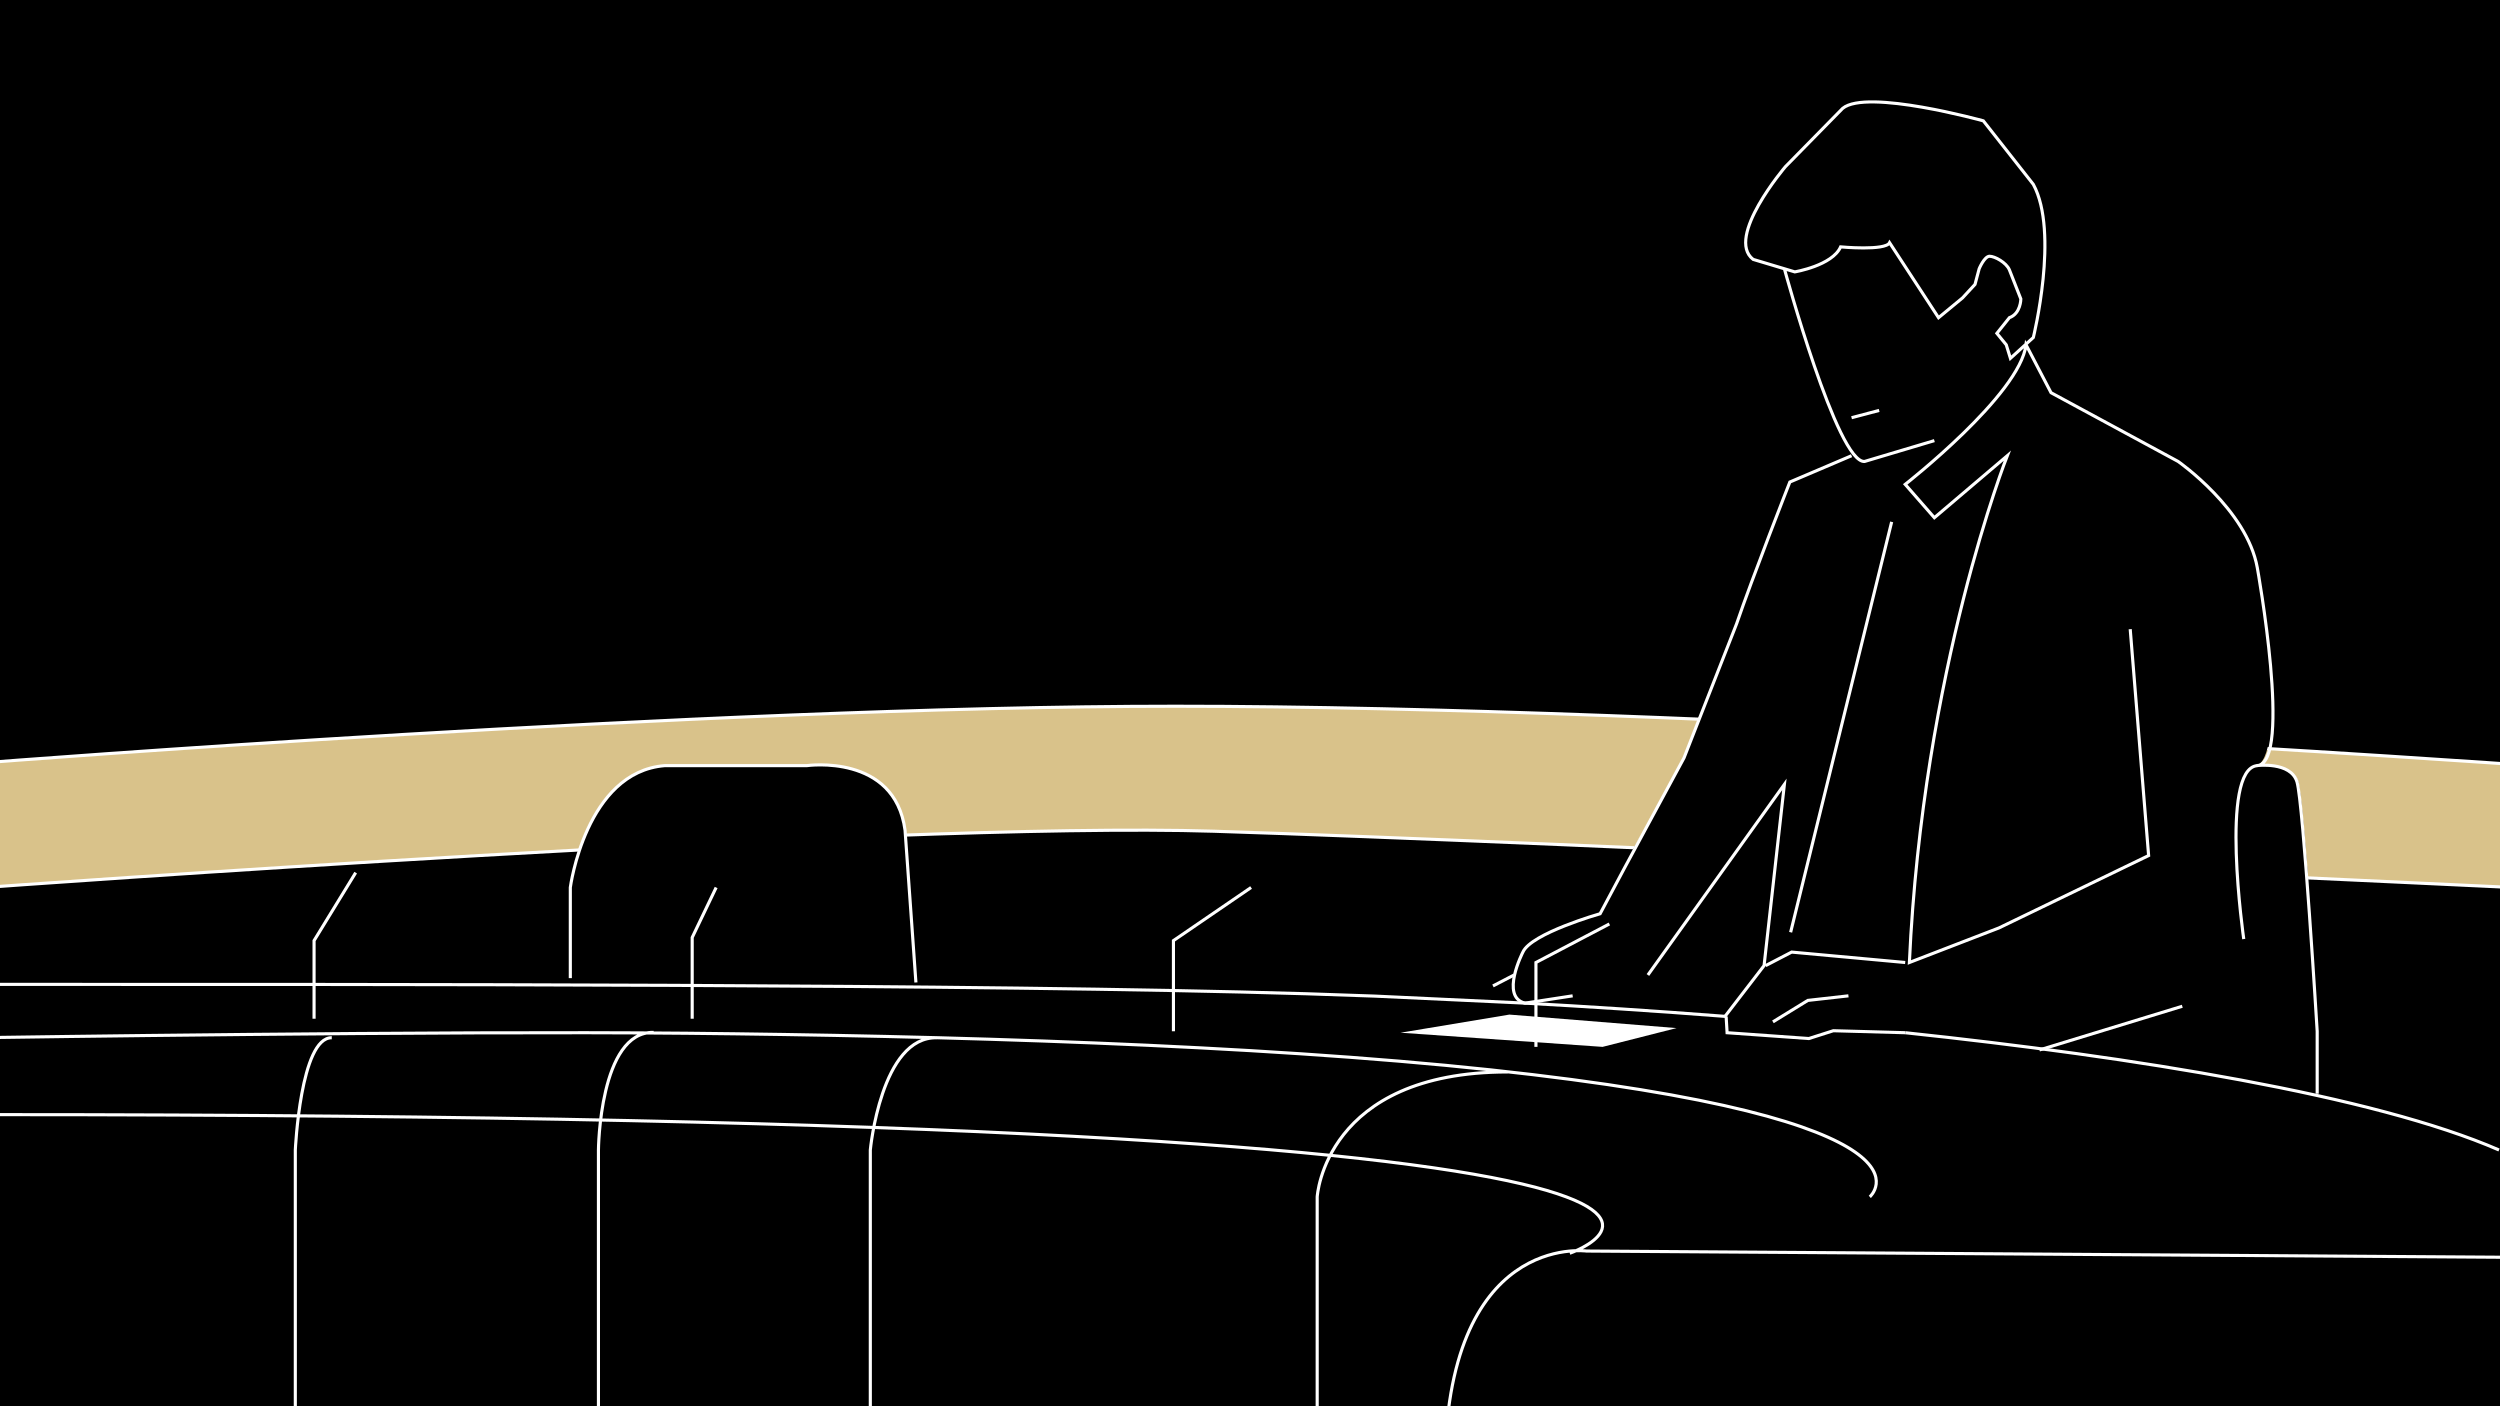 <svg xmlns="http://www.w3.org/2000/svg" width="800" height="450" viewBox="0 0 800 450"><path d="M0 0h800v450h-800z"/><g fill="#D9C28A"><path d="M802.691 283.935s-307.296-14.564-414.269-17.942c-102.672-3.243-393.422 18.007-393.422 18.007l1-40s229.814-18.002 380-18.005c165.404-.003 432 18.872 432 18.872l-5.309 39.068z" stroke="#fff" stroke-miterlimit="10"/><path d="M400.846 351"/></g><path d="M596.666 147.667c-8.666.667-25.666-61.667-25.666-61.667l-10-2.999c-8.999-6.999 10.333-29.667 10.333-29.667s10.667-12.334 18.334-18.668c7.667-6.333 45 4 45 4s7.667 5 16 20.334v49l-2.333 2.334 8 15.334 40.667 22s22 15.334 25.333 34c0 0 10.001 57.999 0 63.332 0 0 11.083-1.451 13.083 5.216 2 6.666 6.583 79.784 6.583 79.784v20l-260.875-29.318c-17.548-20.349 17.875-21.682 17.875-21.682v-8.666l17.5-7.834 21.25-37.25s12.958-30.958 17.958-45.625c5-14.666 17.042-45.375 17.042-45.375l23.916-6.583"/><g stroke="#fff" stroke-miterlimit="10" fill="none"><path d="M561 83.001l13.333 4s12-2 14.667-8c0 0 14.333 1.332 15.666-1.334l15.667 24 7.667-6.334 4-4.333 1.333-5s1.667-4 3.333-4 5.334 2 6.334 4.333l3.667 9.333s0 4.667-3.667 6l-4 5 3 3.668 1.333 4.332 7.333-6.667s8.333-33.667 0-49l-16-20.333s-37.333-10.333-45-4l-18.333 18.667s-19.332 22.669-10.333 29.668zM571 86s17 62.333 25.667 61.667l22.333-6.667M592.5 145.834l-19.75 8.417s-12.042 30.708-17.042 45.375l-16.823 42.897-19.039 35.227-7.809 14.641s-22.042 6.275-24.708 12.275c0 0-7.409 14.332.67 16.34l15.25-2.34M527.333 312l43.667-61-6.5 58-12.512 16.263M722.084 245s10.958-1.451 12.958 5.216c2 6.666 6.458 79.784 6.458 79.784v20M565 309l8.333-4.333 36.334 3.333M573 298.333l32.333-131.333M718 300.5s-7.832-54.5 4.334-55.5c11.296-.929 0-63.332 0-63.332-3.333-18.667-25.333-34-25.333-34l-40.667-22-8-15.333c-2 16.001-38.667 44.666-38.667 44.666l9.333 10.666 23.332-19.833s-27 68.166-31.333 162.166l28.668-11.063 47.891-23.159-5.89-72.444M592.5 133.667l8.834-2.334M652.631 335.979l45.703-13.979"/></g><g><path fill="#fff" d="M536.5 328.99l-23.674 6.01-64.658-4.532 34.83-5.801z"/><path stroke="#fff" stroke-miterlimit="10" fill="none" d="M552.363 325.263l.305 5.205 26.167 1.865 7.833-2.5 22.999.635M567.335 326.999l11.167-6.868 13-1.465M477.75 315.5l6.75-3.5"/></g><g stroke="#fff" stroke-miterlimit="10" fill="none"><path d="M499.33 268.054M523.341 271.283M0 284M439.825 318.75c-7.76-.298-15.062-.546-21.825-.75-105.705-3.168-294.106-3-423-3M487.329 320.969c-1.81-.073-45.741-2.152-47.504-2.22M487.329 320.969M552.363 325.263c-22.6-1.76-44.578-3.174-65.034-4.294M552.363 325.263M799.691 368c-39.991-17.429-116.979-29.767-190.024-37.532M807.691 414.333M802.691 402.333l-295.024-2s-45.333-6.292-45.333 70.667M598.334 382.998s28-24.608-121.333-40.637c-75.544-8.109-176.252-10.921-257.333-11.721-79.197-.781-221.334 1.358-221.334 1.358M191.5 470v-102s.317-37.986 17.667-37.634M278.5 470v-102s3.413-36.435 21.358-35.913M94.5 470v-102s1.66-36.094 11.667-35.918M421.5 471v-88s2.329-39.979 60.998-39.979M502.333 401.041s127.18-44.359-504-44.359M0 244"/></g><path d="M182.5 313v-29s4.917-37 30.25-39h45.458s28.087-4 31.408 20.667l3.477 48.724" stroke="#fff" stroke-miterlimit="10"/><g stroke="#fff" stroke-miterlimit="10" fill="none"><path d="M100.5 326v-25l13.316-21.749M221.5 326v-26l7.667-16M375.5 330v-29l24.846-17M491.5 335v-27l23.5-12.333"/></g></svg>